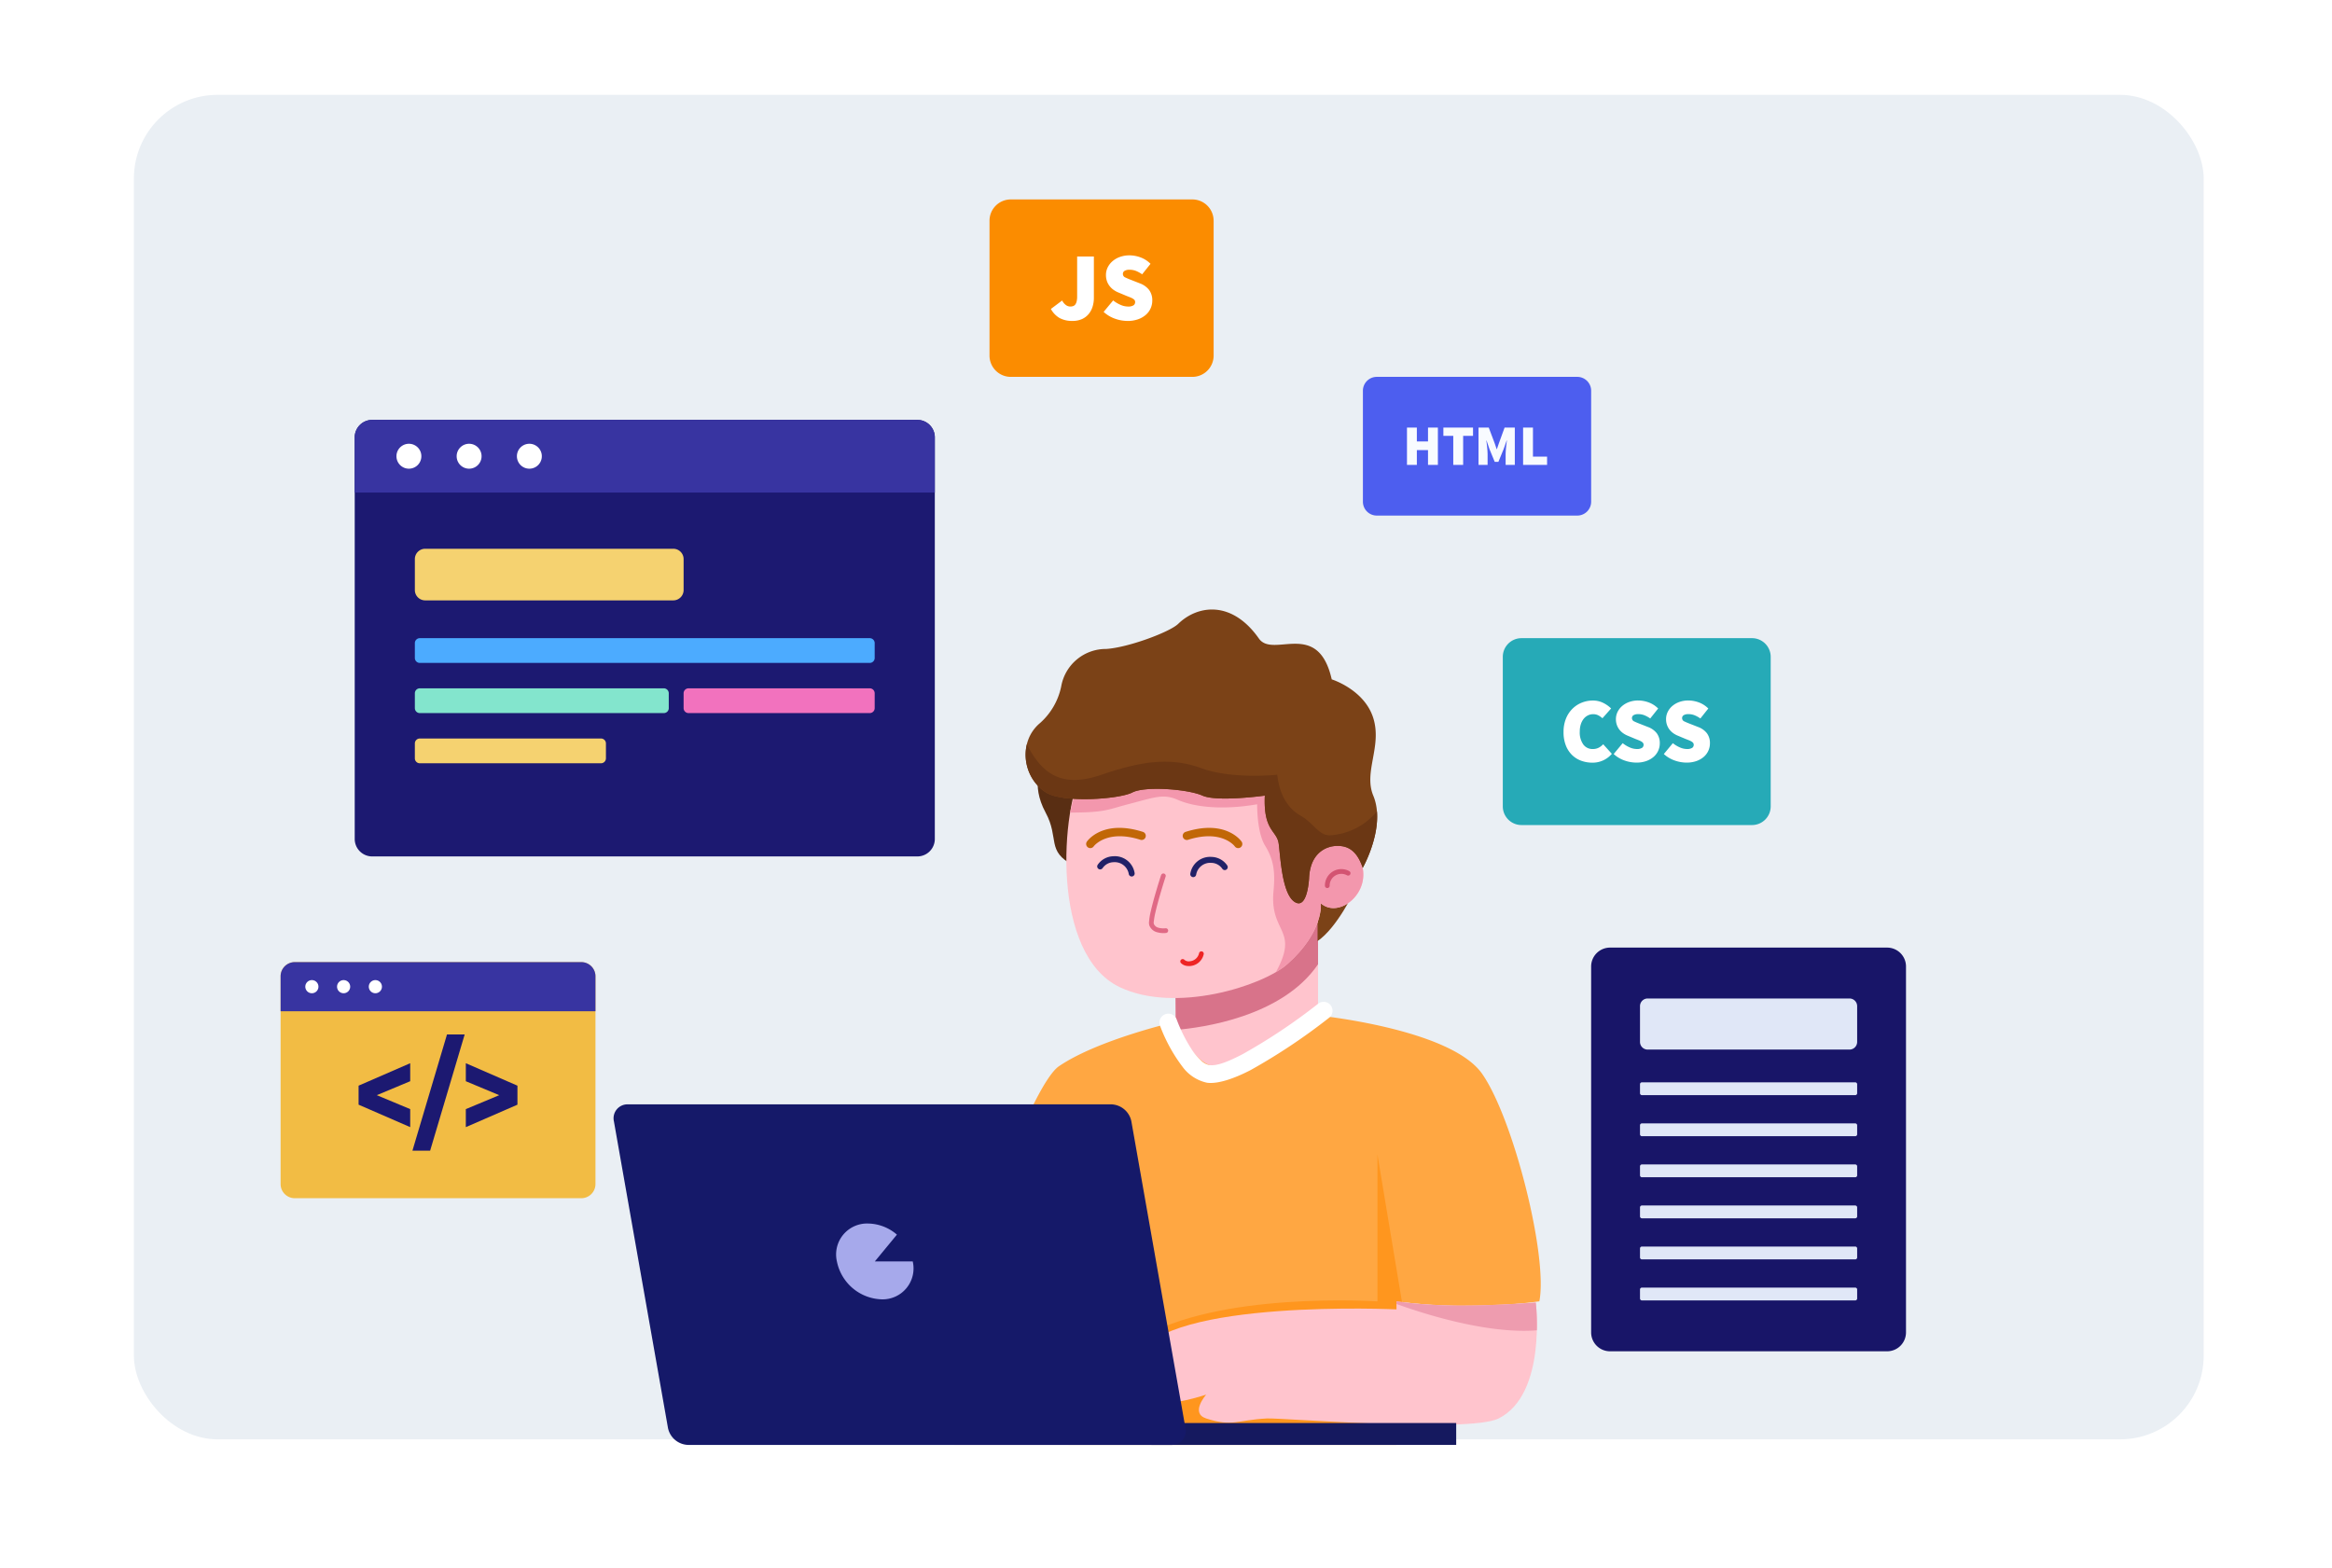 <svg xmlns="http://www.w3.org/2000/svg" xmlns:xlink="http://www.w3.org/1999/xlink" width="418" height="281" viewBox="0 0 418 281">
  <defs>
    <filter id="Rectángulo_301669" x="0" y="0" width="418" height="281" filterUnits="userSpaceOnUse">
      <feOffset dy="3" input="SourceAlpha"/>
      <feGaussianBlur stdDeviation="3" result="blur"/>
      <feFlood flood-opacity="0.161"/>
      <feComposite operator="in" in2="blur"/>
      <feComposite in="SourceGraphic"/>
    </filter>
    <linearGradient id="linear-gradient" x1="-1.876" y1="1.6" x2="-1.875" y2="1.6" gradientUnits="objectBoundingBox">
      <stop offset="0" stop-color="#ffd95b"/>
      <stop offset="1" stop-color="#ffa742"/>
    </linearGradient>
    <linearGradient id="linear-gradient-2" x1="-4.641" y1="1.887" x2="-4.638" y2="1.887" gradientUnits="objectBoundingBox">
      <stop offset="0" stop-color="#be8714"/>
      <stop offset="1" stop-color="#ff961e"/>
    </linearGradient>
    <linearGradient id="linear-gradient-3" x1="-1.219" y1="1.755" x2="-1.218" y2="1.755" gradientUnits="objectBoundingBox">
      <stop offset="0" stop-color="#1a2494"/>
      <stop offset="1" stop-color="#151969"/>
    </linearGradient>
    <linearGradient id="linear-gradient-4" x1="-4.788" y1="8.471" x2="-4.785" y2="8.471" gradientUnits="objectBoundingBox">
      <stop offset="0" stop-color="#fb8c00"/>
      <stop offset="1" stop-color="#fb8c00"/>
    </linearGradient>
    <linearGradient id="linear-gradient-5" x1="-6.337" y1="9.557" x2="-6.335" y2="9.557" gradientUnits="objectBoundingBox">
      <stop offset="0" stop-color="#73b8f5"/>
      <stop offset="1" stop-color="#4d5eef"/>
    </linearGradient>
    <linearGradient id="linear-gradient-6" x1="-5.319" y1="1.87" x2="-5.317" y2="1.87" gradientUnits="objectBoundingBox">
      <stop offset="0" stop-color="#242c94"/>
      <stop offset="1" stop-color="#181568"/>
    </linearGradient>
    <linearGradient id="linear-gradient-7" x1="-5.921" y1="5.694" x2="-5.919" y2="5.694" gradientUnits="objectBoundingBox">
      <stop offset="0" stop-color="#26aab7"/>
      <stop offset="1" stop-color="#26aab7"/>
    </linearGradient>
  </defs>
  <g id="Grupo_889912" data-name="Grupo 889912" transform="translate(-276 -11139)">
    <g transform="matrix(1, 0, 0, 1, 276, 11139)" filter="url(#Rectángulo_301669)">
      <rect id="Rectángulo_301669-2" data-name="Rectángulo 301669" width="400" height="263" rx="15" transform="translate(9 6)" fill="#fff"/>
    </g>
    <rect id="Rectángulo_301671" data-name="Rectángulo 301671" width="371" height="241" rx="15" transform="translate(300 11156)" fill="#eaeff4"/>
    <g id="Front" transform="translate(-288.925 10709.022)">
      <g id="Grupo_889908" data-name="Grupo 889908" transform="translate(736.02 539.231)">
        <path id="Trazado_605708" data-name="Trazado 605708" d="M1759.739,2273.73l-7.749,31.124h20.431l1.616-29.268-14.3-1.856Z" transform="translate(-1751.99 -2155.108)" fill="#ffc4cd" fill-rule="evenodd"/>
        <path id="Trazado_605709" data-name="Trazado 605709" d="M2124.37,1692.881l.117,17.061c8.491,4.777,16.981,2.854,25.472,0v-24.2l-25.589,7.141Z" transform="translate(-2084.799 -1629.601)" fill="#ffc4cd" fill-rule="evenodd"/>
        <path id="Trazado_605710" data-name="Trazado 605710" d="M2149.963,1693.186v-7.45l-25.589,7.141.083,12.077c4.665-.384,19.083-2.322,25.506-11.768Z" transform="translate(-2084.803 -1629.597)" fill="#d8738a" fill-rule="evenodd"/>
        <path id="Trazado_605711" data-name="Trazado 605711" d="M1823.9,1843.382s3.177,7.786,7.127,7.951,18.462-9.091,18.462-9.091,23.8,2.39,29.424,10.477,11.816,32.777,10.24,40.761a96.28,96.28,0,0,1-25.627,0v25.738h-58.767v-24.4s-14.6-.225-16.425-4.605c-1.645-3.947,9.785-35.517,14.714-38.875,7.017-4.78,20.851-7.951,20.851-7.951Z" transform="translate(-1784.326 -1769.472)" fill-rule="evenodd" fill="url(#linear-gradient)"/>
        <path id="Trazado_605712" data-name="Trazado 605712" d="M2097.465,1823.42a28.916,28.916,0,0,0,4.11,7.516,7.36,7.36,0,0,0,4.359,2.81c1.854.258,4.74-.676,7.824-2.276a107.461,107.461,0,0,0,14.064-9.381,1.594,1.594,0,1,0-1.982-2.5,103.089,103.089,0,0,1-13.551,9.048c-2.357,1.223-4.5,2.145-5.917,1.948a3,3,0,0,1-1.491-.806,10.447,10.447,0,0,1-1.706-2.019,27.6,27.6,0,0,1-2.706-5.409,1.594,1.594,0,0,0-3,1.066Z" transform="translate(-2060.671 -1748.92)" fill="#fff" fill-rule="evenodd"/>
        <path id="Trazado_605713" data-name="Trazado 605713" d="M2109.831,2103.445c-.55-.064-1.02,25.532-1.02,25.532h-41.566l-4.622-18.876c13.928-8.763,42.8-6.849,42.8-6.849v-26.311l4.409,26.5Z" transform="translate(-2029.614 -1979.232)" fill-rule="evenodd" fill="url(#linear-gradient-2)"/>
        <path id="Trazado_605714" data-name="Trazado 605714" d="M2099.454,2324.54v1.429s-41.325-1.93-46.351,8.414c-1.532,3.154-1.58,6.688,2.277,8.07,2.75.985,7.868-.522,9.967-1.206,0,0-2.946,3.326,0,4.277,4.81,1.551,5.431.278,10.862,0,2.747-.141,36.24,2.663,41.556,0,8.664-4.34,6.662-20.775,6.662-20.775C2113.9,2325.475,2106.772,2325.547,2099.454,2324.54Z" transform="translate(-2020.237 -2200.519)" fill="#ffc4cd" fill-rule="evenodd"/>
        <path id="Trazado_605715" data-name="Trazado 605715" d="M2497.46,2325c3.841,1.4,15.916,5.466,25.163,4.722a38.311,38.311,0,0,0-.189-4.979c-10.531.727-17.656.8-24.974-.207V2325Z" transform="translate(-2418.243 -2200.518)" fill="#ee9caf" fill-rule="evenodd"/>
        <g id="Grupo_889907" data-name="Grupo 889907" transform="translate(12.741 0)">
          <path id="Trazado_605716" data-name="Trazado 605716" d="M1893.108,1419.35s-2.237,3.361.576,8.57c2.511,4.65.074,6.891,4.964,9.444l2.153-18.014Z" transform="translate(-1890.1 -1391.519)" fill="#592e13" fill-rule="evenodd"/>
          <path id="Trazado_605717" data-name="Trazado 605717" d="M2370.926,1632.5s-3.079,6.55-6.591,8.953v-7.51l6.591-1.443Z" transform="translate(-2312.005 -1582.018)" fill="#7b4217" fill-rule="evenodd"/>
          <path id="Trazado_605718" data-name="Trazado 605718" d="M2382.361,1611.911a3,3,0,0,1,.807-2.221,1.789,1.789,0,0,1,2.164-.454.266.266,0,1,0,.227-.481,2.294,2.294,0,0,0-2.777.57,3.556,3.556,0,0,0-.949,2.637.265.265,0,1,0,.528-.051Z" transform="translate(-2327.632 -1560.578)" fill-rule="evenodd"/>
          <path id="Trazado_605719" data-name="Trazado 605719" d="M1943.849,1419.35c-4.443,8.132-5.928,33.968,6.294,39.844,9.983,4.8,25.646-.185,30.061-4.1,6.641-5.886,6.019-10.915,6.019-10.915,3.289,2.894,9.319-2.026,7.172-7.463-1.809-4.579-9.27-3.718-9.372,3l-1.636-20.369Z" transform="translate(-1933.309 -1391.519)" fill="#ffc4cd" fill-rule="evenodd"/>
          <path id="Trazado_605720" data-name="Trazado 605720" d="M1946.82,1427.921c6.344,0,6.81-.561,10.383-1.488,4.911-1.275,6.311-1.948,9-.767s7.644,1.9,14.161.767c0,0-.094,4.958,1.417,7.414s1.847,4.618,1.511,8.159c-.721,7.6,4.693,6.733.427,14.518a13.01,13.01,0,0,0,2.03-1.427c6.641-5.886,6.019-10.915,6.019-10.915,3.29,2.894,9.319-2.026,7.172-7.463-1.808-4.579-9.27-3.718-9.372,3l-1.636-20.369H1949.4c-.758,1.388-2.045,6.338-2.577,8.57Z" transform="translate(-1938.857 -1391.52)" fill="#f397ad" fill-rule="evenodd"/>
          <path id="Trazado_605721" data-name="Trazado 605721" d="M2377.61,1598.15a2.1,2.1,0,0,1,3.11-1.861.425.425,0,1,0,.406-.747,2.945,2.945,0,0,0-4.366,2.608.425.425,0,1,0,.85,0Z" transform="translate(-2323.11 -1548.645)" fill="#d35472" fill-rule="evenodd"/>
          <path id="Trazado_605722" data-name="Trazado 605722" d="M1922.695,1205.577s-.25,5.712-2.55,4.308-2.571-8.011-2.892-10.447-2.776-2.2-2.491-8.635c0,0-8.532,1.179-11.175,0s-10.333-1.741-12.575-.562-12.333,1.964-15.48,0c-4.206-2.626-5.05-9.112-1.063-12.442a12,12,0,0,0,3.8-6.582,8.126,8.126,0,0,1,8.029-6.7c3.9-.229,11.41-3.02,12.937-4.5,3.511-3.407,9.642-4.242,14.464,2.628,2.549,3.632,10.587-3.566,13.058,7.321,0,0,5.843,1.82,7.445,6.928s-1.771,9.665,0,13.91c2.316,5.55-1.888,12.948-1.888,12.948-1.06-3.192-2.749-3.93-4.516-3.937C1925.879,1199.807,1922.914,1200.963,1922.695,1205.577Z" transform="translate(-1871.886 -1157.444)" fill="#7b4217" fill-rule="evenodd"/>
          <path id="Trazado_605723" data-name="Trazado 605723" d="M1872.109,1384.85c2.891,5.685,6.6,7.776,13.394,5.452,7.185-2.456,12.386-3.193,17.892-1.167s13.591,1.167,13.591,1.167c.239,1.817.852,5.441,4.244,7.374,2.382,1.357,3.252,3.662,5.387,3.476a11.857,11.857,0,0,0,8.247-4.286c.4,4.944-2.547,10.126-2.547,10.126-1.059-3.192-2.75-3.93-4.516-3.936-1.92-.007-4.885,1.149-5.1,5.762,0,0-.25,5.712-2.55,4.309s-2.571-8.011-2.892-10.448-2.776-2.2-2.491-8.635c0,0-8.532,1.179-11.175,0s-10.333-1.741-12.575-.562-12.333,1.965-15.48,0a8.068,8.068,0,0,1-3.425-8.631Z" transform="translate(-1871.889 -1360.685)" fill="#6b3714" fill-rule="evenodd"/>
          <path id="Trazado_605724" data-name="Trazado 605724" d="M2147.578,1528.24s-2.722-4.05-10.008-1.74a.744.744,0,1,0,.449,1.418c6.042-1.916,8.342,1.177,8.342,1.177a.744.744,0,1,0,1.217-.856Z" transform="translate(-2108.873 -1486.646)" fill="#c16707" fill-rule="evenodd"/>
          <path id="Trazado_605725" data-name="Trazado 605725" d="M1975.417,1529.1s2.3-3.093,8.342-1.177a.744.744,0,1,0,.449-1.418c-7.286-2.31-10.008,1.74-10.008,1.74a.744.744,0,1,0,1.217.856Z" transform="translate(-1963.207 -1486.652)" fill="#c16707" fill-rule="evenodd"/>
          <path id="Trazado_605726" data-name="Trazado 605726" d="M1993.63,1575.8a2.423,2.423,0,0,1,1.955-1.047,2.554,2.554,0,0,1,2.725,2.129.531.531,0,0,0,1.045-.2,3.586,3.586,0,0,0-3.823-2.994,3.487,3.487,0,0,0-2.8,1.539.531.531,0,0,0,.9.57Z" transform="translate(-1979.817 -1529.457)" fill="#212167" fill-rule="evenodd"/>
          <path id="Trazado_605727" data-name="Trazado 605727" d="M2156.274,1576.285a3.487,3.487,0,0,0-2.8-1.539,3.586,3.586,0,0,0-3.823,2.995.532.532,0,0,0,1.045.2,2.554,2.554,0,0,1,2.725-2.129,2.421,2.421,0,0,1,1.955,1.047.531.531,0,0,0,.9-.57Z" transform="translate(-2120.128 -1530.397)" fill="#212167" fill-rule="evenodd"/>
          <path id="Trazado_605728" data-name="Trazado 605728" d="M2082.16,1603.1s-1.232,3.784-1.833,6.423a12.191,12.191,0,0,0-.329,2,1.638,1.638,0,0,0,.067.6,2.016,2.016,0,0,0,1.382,1.207,4.355,4.355,0,0,0,1.607.132.425.425,0,1,0-.108-.843,3.387,3.387,0,0,1-1.251-.1,1.186,1.186,0,0,1-.833-.692,1.273,1.273,0,0,1,0-.458,13.588,13.588,0,0,1,.3-1.658c.6-2.608,1.813-6.349,1.813-6.349a.425.425,0,1,0-.808-.263Z" transform="translate(-2057.881 -1555.48)" fill="#e06985" fill-rule="evenodd"/>
          <path id="Trazado_605729" data-name="Trazado 605729" d="M2132.866,1736.128a1.819,1.819,0,0,0,1.211.546,2.687,2.687,0,0,0,2.882-2.1.425.425,0,0,0-.827-.2,1.841,1.841,0,0,1-1.652,1.454,1.174,1.174,0,0,1-.975-.259.425.425,0,0,0-.639.56Z" transform="translate(-2105.039 -1672.774)" fill="#ee2424" fill-rule="evenodd"/>
        </g>
      </g>
      <g id="Grupo_889909" data-name="Grupo 889909" transform="translate(674.92 627.932)">
        <rect id="Rectángulo_301670" data-name="Rectángulo 301670" width="54.634" height="3.926" transform="translate(96.388 57.12)" fill="#15195f"/>
        <path id="Trazado_605730" data-name="Trazado 605730" d="M1269.81,1995.209a3.8,3.8,0,0,0-3.59-3.052h-86.648a2.492,2.492,0,0,0-2.514,3.052l9.687,54.941a3.8,3.8,0,0,0,3.59,3.052h86.648a2.492,2.492,0,0,0,2.514-3.052l-9.687-54.941Z" transform="translate(-1177.011 -1992.157)" fill-rule="evenodd" fill="url(#linear-gradient-3)"/>
        <path id="Trazado_605731" data-name="Trazado 605731" d="M1563.467,2195.172a8.083,8.083,0,0,0-5.156-1.99,5.547,5.547,0,0,0-5.6,6.795,8.463,8.463,0,0,0,7.993,6.795,5.545,5.545,0,0,0,5.6-6.795h-6.795l3.957-4.8Z" transform="translate(-1512.695 -2171.82)" fill="#a6a9eb" fill-rule="evenodd"/>
      </g>
      <g id="Grupo_889910" data-name="Grupo 889910" transform="translate(628.507 505.245)">
        <path id="Trazado_605732" data-name="Trazado 605732" d="M844.219,840.746a3.131,3.131,0,0,0-3.13-3.13h-97.72a3.131,3.131,0,0,0-3.13,3.13v71.987a3.131,3.131,0,0,0,3.13,3.13h97.72a3.131,3.131,0,0,0,3.13-3.13Z" transform="translate(-740.239 -837.616)" fill="#1c1971" fill-rule="evenodd"/>
        <path id="Trazado_605733" data-name="Trazado 605733" d="M889.851,1056.826a1.851,1.851,0,0,0-1.851-1.85H843.53a1.851,1.851,0,0,0-1.851,1.85v5.551a1.851,1.851,0,0,0,1.851,1.851H888a1.851,1.851,0,0,0,1.851-1.851Z" transform="translate(-830.899 -1031.878)" fill="#f5d270" fill-rule="evenodd"/>
        <path id="Trazado_605734" data-name="Trazado 605734" d="M924.094,1206.673a.888.888,0,0,0-.888-.888H842.56a.888.888,0,0,0-.888.888v2.663a.888.888,0,0,0,.888.888h80.646a.888.888,0,0,0,.888-.888Z" transform="translate(-830.893 -1166.662)" fill="#4cabff" fill-rule="evenodd"/>
        <path id="Trazado_605735" data-name="Trazado 605735" d="M887.186,1291.3a.888.888,0,0,0-.888-.888H842.562a.888.888,0,0,0-.888.888v2.663a.888.888,0,0,0,.888.888H886.3a.888.888,0,0,0,.888-.888Z" transform="translate(-830.895 -1242.298)" fill="#83e5cd" fill-rule="evenodd"/>
        <path id="Trazado_605736" data-name="Trazado 605736" d="M1329.243,1291.3a.888.888,0,0,0-.888-.888h-32.474a.888.888,0,0,0-.888.888v2.663a.888.888,0,0,0,.888.888h32.474a.888.888,0,0,0,.888-.888Z" transform="translate(-1236.042 -1242.298)" fill="#f272be" fill-rule="evenodd"/>
        <path id="Trazado_605737" data-name="Trazado 605737" d="M875.923,1375.924a.888.888,0,0,0-.888-.888H842.561a.888.888,0,0,0-.888.888v2.664a.888.888,0,0,0,.888.888h32.474a.888.888,0,0,0,.888-.888Z" transform="translate(-830.894 -1317.927)" fill="#f5d270" fill-rule="evenodd"/>
        <path id="Trazado_605738" data-name="Trazado 605738" d="M740.237,850.641h103.98v-9.9a3.131,3.131,0,0,0-3.13-3.13h-97.72a3.131,3.131,0,0,0-3.13,3.13v9.9Z" transform="translate(-740.237 -837.616)" fill="#3834a1" fill-rule="evenodd"/>
        <path id="Trazado_605739" data-name="Trazado 605739" d="M823.622,877.886a2.233,2.233,0,1,1-2.233,2.233A2.234,2.234,0,0,1,823.622,877.886Zm10.8,0a2.233,2.233,0,1,1-2.233,2.233A2.234,2.234,0,0,1,834.418,877.886Zm-21.592,0a2.233,2.233,0,1,1-2.233,2.233A2.234,2.234,0,0,1,812.826,877.886Z" transform="translate(-803.117 -873.607)" fill="#fff" fill-rule="evenodd"/>
      </g>
      <g id="Grupo_889911" data-name="Grupo 889911" transform="translate(615.222 602.439)">
        <path id="Trazado_605740" data-name="Trazado 605740" d="M671.663,1754.8a2.54,2.54,0,0,0-2.539-2.539h-51.36a2.54,2.54,0,0,0-2.539,2.539v37.237a2.54,2.54,0,0,0,2.539,2.539h51.36a2.54,2.54,0,0,0,2.539-2.539V1754.8Z" transform="translate(-615.225 -1752.258)" fill="#f2bc44" fill-rule="evenodd"/>
        <path id="Trazado_605741" data-name="Trazado 605741" d="M615.222,1761.064H671.66V1754.8a2.54,2.54,0,0,0-2.539-2.539h-51.36a2.54,2.54,0,0,0-2.539,2.539v6.262Z" transform="translate(-615.222 -1752.262)" fill="#3834a1" fill-rule="evenodd"/>
        <path id="Trazado_605742" data-name="Trazado 605742" d="M663.754,1782.59a1.177,1.177,0,1,1-1.177,1.177A1.178,1.178,0,0,1,663.754,1782.59Zm5.691,0a1.177,1.177,0,1,1-1.177,1.177A1.178,1.178,0,0,1,669.445,1782.59Zm-11.382,0a1.177,1.177,0,1,1-1.177,1.177A1.178,1.178,0,0,1,658.062,1782.59Z" transform="translate(-652.458 -1779.367)" fill="#fff" fill-rule="evenodd"/>
        <path id="Trazado_605743" data-name="Trazado 605743" d="M756.45,1895.088h3.172l6.193-20.836h-3.171Zm-.4-15.68-9.252,4.025v3.406l9.252,4.026v-3.229l-5.986-2.5,5.986-2.5v-3.229Zm9.97,0v3.229l5.986,2.5-5.986,2.5v3.229l9.252-4.026v-3.406l-9.252-4.025Z" transform="translate(-732.82 -1861.288)" fill="#1c1971"/>
      </g>
      <path id="Trazado_605744" data-name="Trazado 605744" d="M1851.153,469.543a3.819,3.819,0,0,0-3.817-3.817H1814.8a3.818,3.818,0,0,0-3.817,3.817v24.172a3.818,3.818,0,0,0,3.817,3.817h32.538a3.818,3.818,0,0,0,3.817-3.817V469.543Z" transform="translate(-1068.693)" fill-rule="evenodd" fill="url(#linear-gradient-4)"/>
      <path id="Trazado_605745" data-name="Trazado 605745" d="M1916.526,568.161a2.229,2.229,0,0,0,.68.82,1.333,1.333,0,0,0,.75.262,1.679,1.679,0,0,0,.532-.079.8.8,0,0,0,.392-.288,1.552,1.552,0,0,0,.244-.558,3.762,3.762,0,0,0,.087-.889v-7.15h3v7.394a5.328,5.328,0,0,1-.235,1.6,3.834,3.834,0,0,1-.706,1.317,3.324,3.324,0,0,1-1.194.9,4.052,4.052,0,0,1-1.7.331,4.659,4.659,0,0,1-2.319-.523,4.188,4.188,0,0,1-1.552-1.622l2.023-1.517Zm9.138-.017a5.76,5.76,0,0,0,1.317.794,3.372,3.372,0,0,0,1.334.305,1.786,1.786,0,0,0,.985-.209.677.677,0,0,0,.305-.593.566.566,0,0,0-.1-.349,1.071,1.071,0,0,0-.305-.262,3.361,3.361,0,0,0-.479-.235q-.279-.113-.645-.253l-1.413-.593a4.2,4.2,0,0,1-.872-.462,3.4,3.4,0,0,1-.732-.68,3.129,3.129,0,0,1-.5-.9,3.255,3.255,0,0,1-.183-1.116,3.053,3.053,0,0,1,.314-1.369,3.507,3.507,0,0,1,.872-1.116,4.2,4.2,0,0,1,1.334-.759,4.991,4.991,0,0,1,1.7-.279,5.739,5.739,0,0,1,1.979.366,4.868,4.868,0,0,1,1.788,1.151l-1.5,1.883a5.449,5.449,0,0,0-1.107-.61,3.139,3.139,0,0,0-1.16-.209,1.672,1.672,0,0,0-.872.192.631.631,0,0,0-.314.575.676.676,0,0,0,.445.619q.445.218,1.23.515l1.378.541a3.723,3.723,0,0,1,1.639,1.168,3.09,3.09,0,0,1,.576,1.936,3.362,3.362,0,0,1-1.16,2.537,4.289,4.289,0,0,1-1.386.794,5.522,5.522,0,0,1-1.883.3,6.825,6.825,0,0,1-2.224-.393,5.921,5.921,0,0,1-2.067-1.229l1.709-2.058Z" transform="translate(-1161.213 -84.318)" fill="#fff"/>
      <path id="Trazado_605746" data-name="Trazado 605746" d="M2481.745,767.51a2.488,2.488,0,0,0-2.487-2.487h-35.937a2.488,2.488,0,0,0-2.487,2.487V787.4a2.488,2.488,0,0,0,2.487,2.487h35.937a2.488,2.488,0,0,0,2.487-2.487Z" transform="translate(-1631.614 -267.492)" fill-rule="evenodd" fill="url(#linear-gradient-5)"/>
      <path id="Trazado_605747" data-name="Trazado 605747" d="M2515.16,850.543h1.771v2.491h2v-2.491h1.77v6.69h-1.77v-2.655h-2v2.655h-1.771Zm20.812,0h1.771v5.208h2.532v1.482h-4.3v-6.69Zm-12.516,1.482h-1.77v-1.482H2527v1.482h-1.77v5.208h-1.771v-5.208Zm4.529-1.482h1.832l1.05,2.779.37,1.091h.041l.371-1.091,1.009-2.779h1.832v6.69h-1.647v-1.976q0-.257.026-.566t.057-.633q.031-.324.072-.633t.072-.556h-.041l-.556,1.565-.926,2.254h-.659l-.927-2.254-.535-1.565h-.041q.031.247.072.556t.072.633q.031.324.057.633t.026.566v1.976h-1.626v-6.69Z" transform="translate(-1698.042 -343.925)" fill="#f8fbff"/>
      <path id="Trazado_605748" data-name="Trazado 605748" d="M2882.253,1731.13a3.388,3.388,0,0,0-3.386-3.386H2829.2a3.388,3.388,0,0,0-3.386,3.386v65.592a3.388,3.388,0,0,0,3.386,3.386h49.665a3.388,3.388,0,0,0,3.386-3.386V1731.13Z" transform="translate(-1975.685 -1127.91)" fill-rule="evenodd" fill="url(#linear-gradient-6)"/>
      <path id="Trazado_605749" data-name="Trazado 605749" d="M2947.143,1865.747a.344.344,0,0,0-.345-.345h-38.234a.345.345,0,0,0-.345.345v1.608a.345.345,0,0,0,.345.345H2946.8a.345.345,0,0,0,.345-.345Zm0-7.359a.344.344,0,0,0-.345-.345h-38.234a.345.345,0,0,0-.345.345V1860a.345.345,0,0,0,.345.345H2946.8a.345.345,0,0,0,.345-.345Zm0-7.359a.345.345,0,0,0-.345-.345h-38.234a.345.345,0,0,0-.345.345v1.608a.345.345,0,0,0,.345.345H2946.8a.344.344,0,0,0,.345-.345Zm0-7.359a.344.344,0,0,0-.345-.345h-38.234a.345.345,0,0,0-.345.345v1.608a.345.345,0,0,0,.345.345H2946.8a.345.345,0,0,0,.345-.345Zm0-7.359a.345.345,0,0,0-.345-.345h-38.234a.345.345,0,0,0-.345.345v1.609a.345.345,0,0,0,.345.345H2946.8a.345.345,0,0,0,.345-.345Zm0-7.359a.345.345,0,0,0-.345-.345h-38.234a.345.345,0,0,0-.345.345v1.608a.345.345,0,0,0,.345.345H2946.8a.345.345,0,0,0,.345-.345Zm0-14a1.375,1.375,0,0,0-1.374-1.374h-36.175a1.375,1.375,0,0,0-1.374,1.374v6.413a1.375,1.375,0,0,0,1.374,1.374h36.175a1.375,1.375,0,0,0,1.374-1.374Z" transform="translate(-2049.332 -1204.623)" fill="#e0e7f7" fill-rule="evenodd"/>
      <path id="Trazado_605750" data-name="Trazado 605750" d="M2724.816,1209.14a3.351,3.351,0,0,0-3.349-3.349h-41.321a3.351,3.351,0,0,0-3.349,3.349v26.8a3.351,3.351,0,0,0,3.349,3.35h41.321a3.351,3.351,0,0,0,3.349-3.35Z" transform="translate(-1842.502 -661.422)" fill-rule="evenodd" fill="url(#linear-gradient-7)"/>
      <path id="Trazado_605751" data-name="Trazado 605751" d="M2779.27,1316.63a6.3,6.3,0,0,1,.429-2.4,5.246,5.246,0,0,1,1.157-1.768,5,5,0,0,1,1.677-1.1,5.313,5.313,0,0,1,1.991-.38,4.066,4.066,0,0,1,1.859.421,5.451,5.451,0,0,1,1.413,1l-1.553,1.752a3.739,3.739,0,0,0-.776-.537,2.014,2.014,0,0,0-.909-.19,2.057,2.057,0,0,0-.917.214,2.256,2.256,0,0,0-.76.612,3.033,3.033,0,0,0-.512.975,4.171,4.171,0,0,0-.19,1.305,3.7,3.7,0,0,0,.636,2.33,2.029,2.029,0,0,0,1.677.81,2.293,2.293,0,0,0,1.082-.24,2.941,2.941,0,0,0,.8-.62l1.553,1.719a4.518,4.518,0,0,1-3.47,1.586,5.864,5.864,0,0,1-2-.339,4.6,4.6,0,0,1-1.652-1.025,4.857,4.857,0,0,1-1.123-1.719,6.441,6.441,0,0,1-.413-2.4Zm19.6,2a5.431,5.431,0,0,0,1.247.752,3.2,3.2,0,0,0,1.264.289,1.69,1.69,0,0,0,.933-.2.641.641,0,0,0,.289-.562.538.538,0,0,0-.1-.331,1.021,1.021,0,0,0-.289-.248,3.177,3.177,0,0,0-.455-.223q-.264-.107-.611-.24l-1.338-.562a3.978,3.978,0,0,1-.826-.438,3.21,3.21,0,0,1-.694-.645,2.964,2.964,0,0,1-.471-.851,3.093,3.093,0,0,1-.174-1.058,2.892,2.892,0,0,1,.3-1.3,3.32,3.32,0,0,1,.826-1.058,3.98,3.98,0,0,1,1.264-.719,4.727,4.727,0,0,1,1.612-.264,5.443,5.443,0,0,1,1.875.347,4.613,4.613,0,0,1,1.694,1.091l-1.421,1.785a5.177,5.177,0,0,0-1.049-.578,2.975,2.975,0,0,0-1.1-.2,1.585,1.585,0,0,0-.827.182.6.6,0,0,0-.3.545.641.641,0,0,0,.421.587q.421.207,1.165.488l1.305.512a3.524,3.524,0,0,1,1.553,1.107,2.927,2.927,0,0,1,.545,1.834,3.186,3.186,0,0,1-1.1,2.4,4.068,4.068,0,0,1-1.313.752,5.237,5.237,0,0,1-1.785.281,6.466,6.466,0,0,1-2.107-.372,5.61,5.61,0,0,1-1.958-1.165l1.62-1.95Zm-8.99,0a5.441,5.441,0,0,0,1.248.752,3.193,3.193,0,0,0,1.264.289,1.691,1.691,0,0,0,.933-.2.641.641,0,0,0,.289-.562.536.536,0,0,0-.1-.331,1.013,1.013,0,0,0-.289-.248,3.221,3.221,0,0,0-.454-.223c-.177-.072-.38-.151-.612-.24l-1.338-.562a3.991,3.991,0,0,1-.826-.438,3.227,3.227,0,0,1-.694-.645,2.969,2.969,0,0,1-.471-.851,3.093,3.093,0,0,1-.173-1.058,2.9,2.9,0,0,1,.3-1.3,3.323,3.323,0,0,1,.826-1.058,3.986,3.986,0,0,1,1.264-.719,4.728,4.728,0,0,1,1.611-.264,5.444,5.444,0,0,1,1.875.347,4.615,4.615,0,0,1,1.694,1.091l-1.421,1.785a5.165,5.165,0,0,0-1.05-.578,2.973,2.973,0,0,0-1.1-.2,1.583,1.583,0,0,0-.826.182.6.6,0,0,0-.3.545.641.641,0,0,0,.421.587q.422.207,1.165.488l1.305.512a3.528,3.528,0,0,1,1.553,1.107,2.929,2.929,0,0,1,.545,1.834,3.188,3.188,0,0,1-1.1,2.4,4.08,4.08,0,0,1-1.314.752,5.237,5.237,0,0,1-1.785.281,6.465,6.465,0,0,1-2.107-.372,5.611,5.611,0,0,1-1.958-1.165l1.619-1.95Z" transform="translate(-1934.086 -755.432)" fill="#fff"/>
    </g>
  </g>
</svg>
